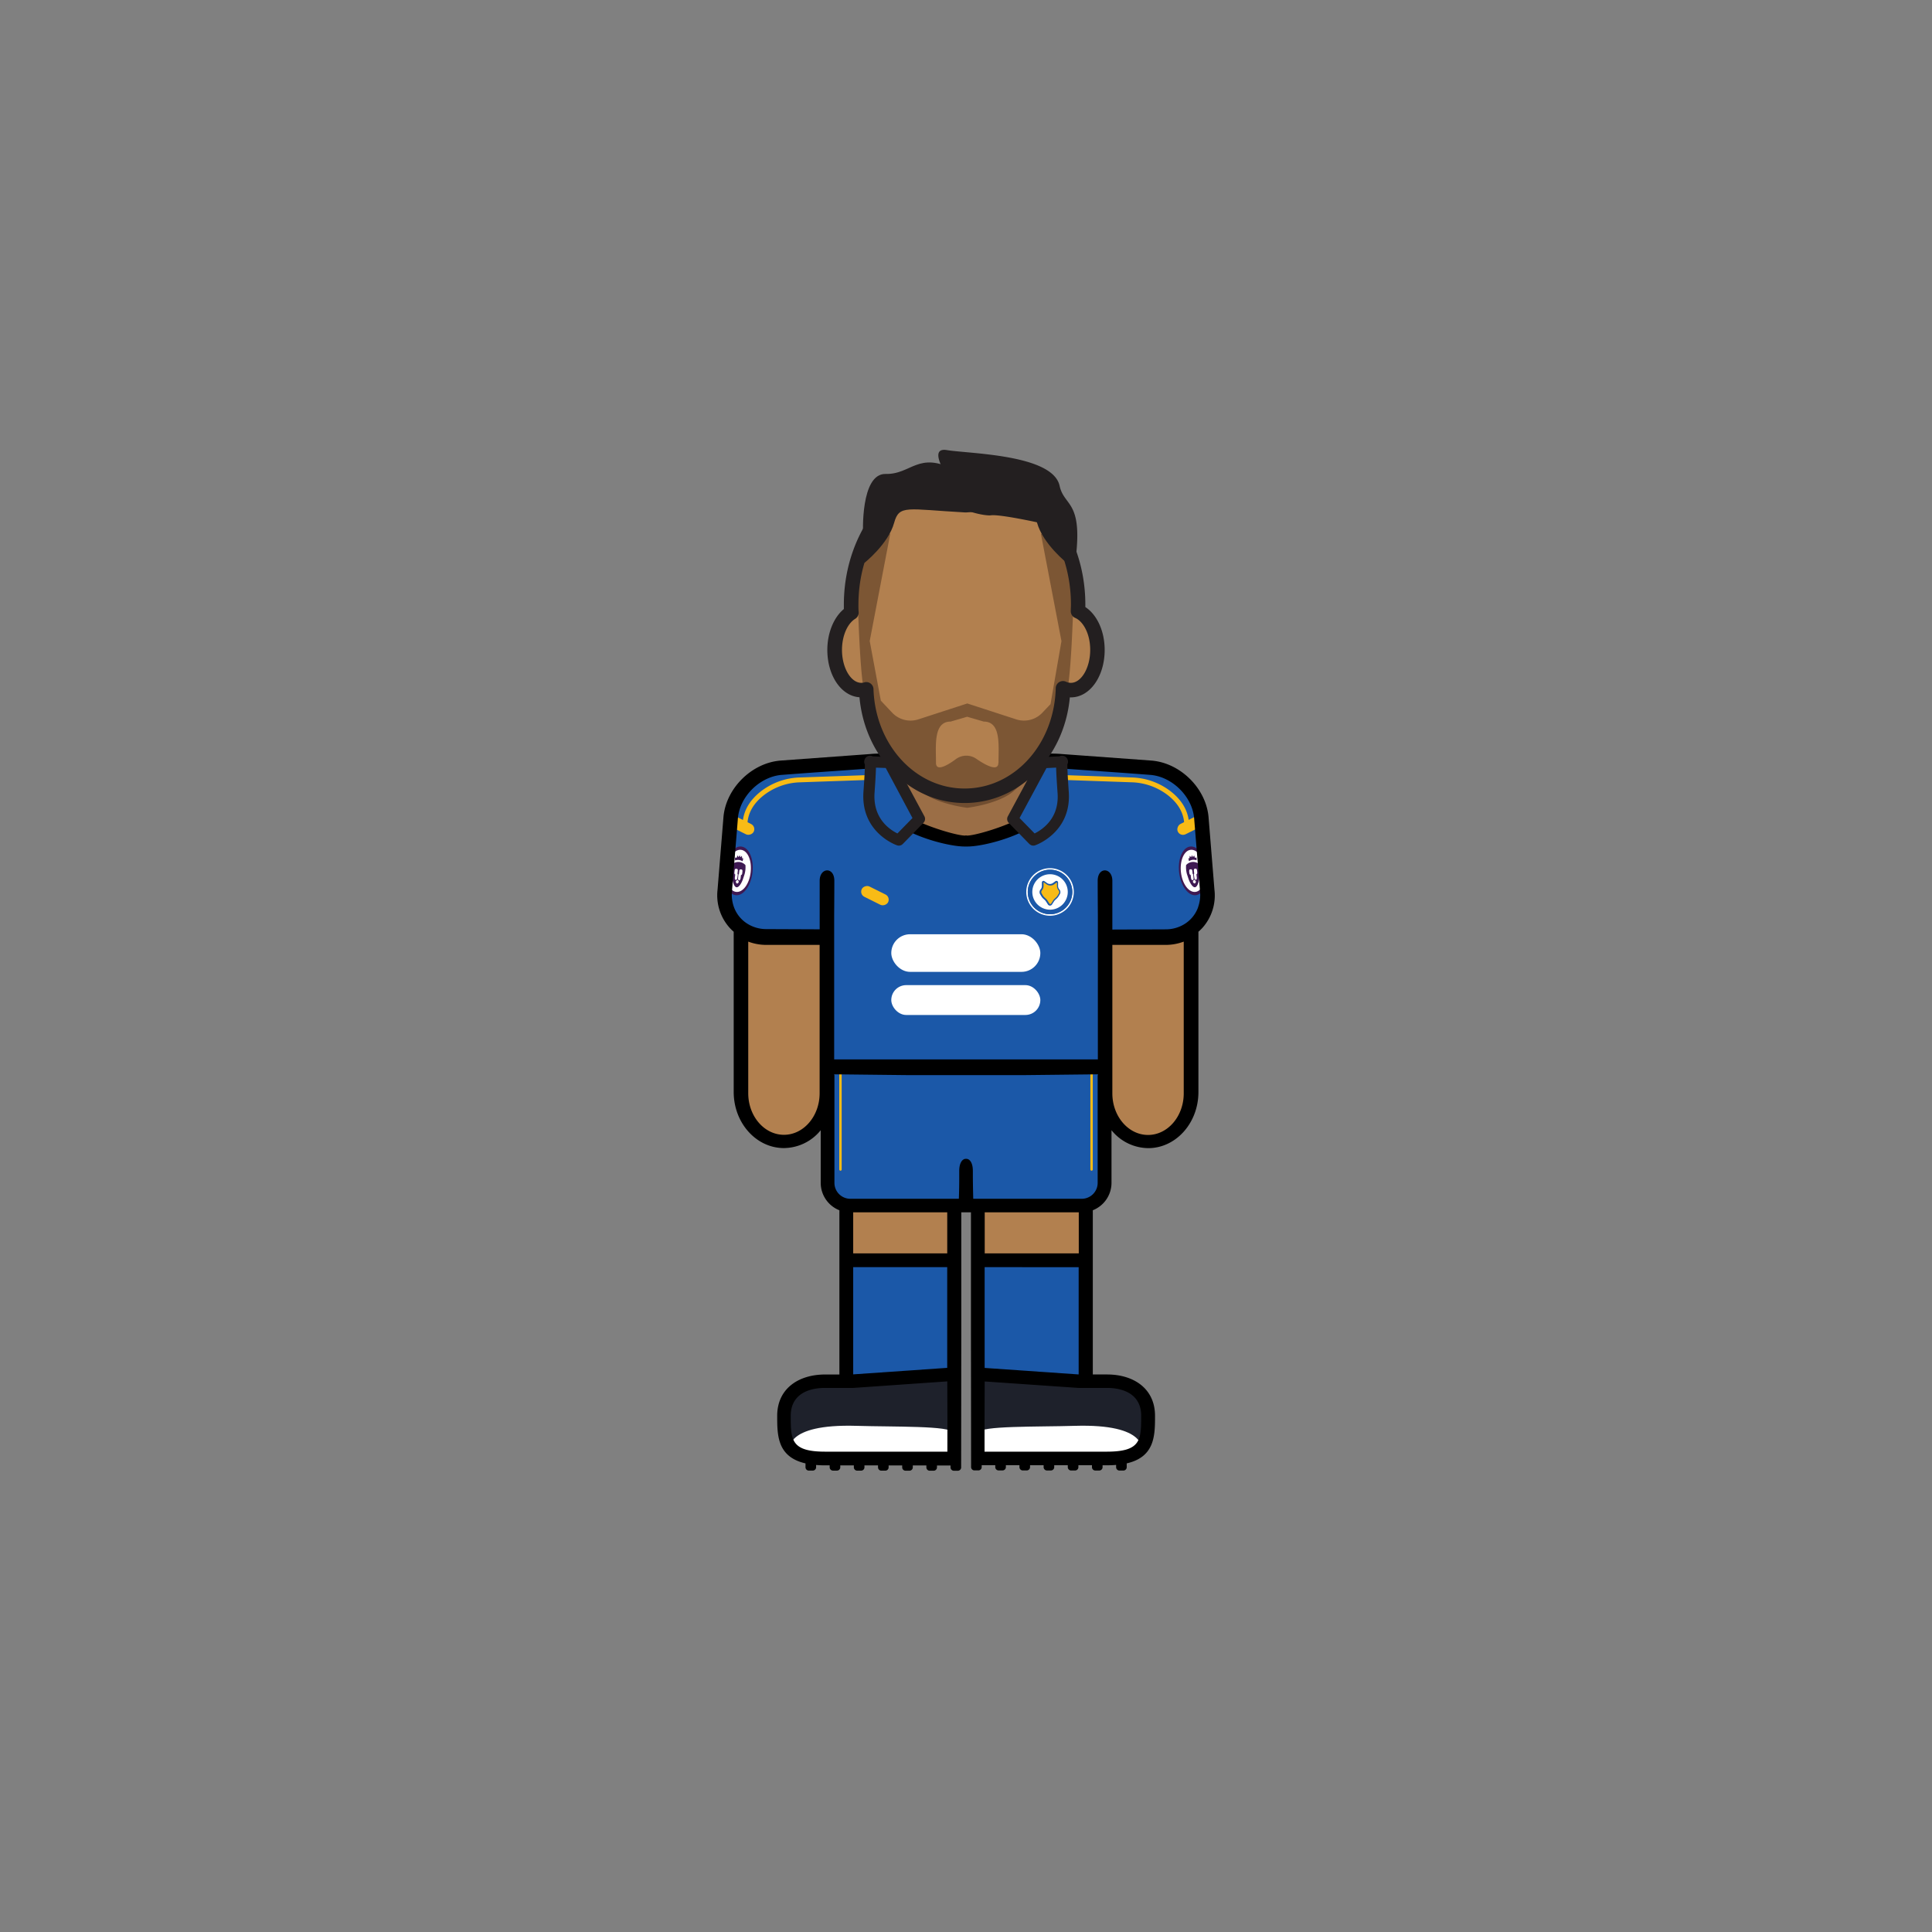 <svg id="player" xmlns="http://www.w3.org/2000/svg" viewBox="0 0 800 800"><rect x="0" y="0" width="800" height="800" fill="#808080" stroke="none"/><defs><clipPath id="clip-path"><path fill="none" d="M299.93 350.51H499.9v20.19H299.93z"/></clipPath><style>.cls-2{fill:#b2804f}.cls-3{fill:#1e212b}.cls-4{fill:#fff}.cls-5{fill:#1b58a8}.cls-6{fill:#f8bb16}.cls-7{clip-path:url(#clip-path)}.cls-8{fill:#3e1952}.cls-10{fill:#231f20}</style></defs><g id="skin"><path id="arm-left" class="cls-2" d="M305.93 382h36.78v72.4a18.39 18.39 0 01-18.39 18.39 18.39 18.39 0 01-18.39-18.39V382z"/><path id="arm-right" class="cls-2" d="M457.19 382H494v72.4a18.39 18.39 0 01-18.39 18.39 18.39 18.39 0 01-18.39-18.39V382h-.03z"/><path id="leg-left" class="cls-2" d="M349.88 492.02h45.67v45.67h-45.67z"/><path id="leg-right" class="cls-2" d="M404.78 492.02h45.67v45.67h-45.67z"/></g><g id="boots"><path id="left" class="cls-3" d="M395.33 570.04H372.5l-22.83 1.97h-12.5l-7.5 2.53-5.25 8.5v9.83l1.91 4.17 3.84 4.05 6.33 1.95h58.83v-33z"/><path id="right" class="cls-3" d="M404.61 570.27h22.83l22.83 1.97h12.5l7.5 2.53 5.25 8.5v9.83l-1.91 4.17-3.84 4.05-6.33 1.95h-58.83v-33z"/><path class="cls-4" d="M327 600.58s-2.67-11.08 27.7-10.17c15.32.46 39.2-.09 39.84 2.79 3.5 15.61-4.58 10.94-29.14 10.75s-38.4-3.37-38.4-3.37z" id="details"/><path class="cls-4" d="M472.7 600.58s2.67-11.08-27.7-10.17c-15.32.46-39.2-.09-39.84 2.79-3.5 15.61 4.58 10.94 29.14 10.75s38.4-3.37 38.4-3.37z" id="details-2" data-name="details"/></g><g id="socks"><g id="socks-2" data-name="socks"><path id="left-2" data-name="left" class="cls-5" d="M349.88 522h45.67v48.04h-45.67z"/><path id="right-2" data-name="right" class="cls-5" d="M404.38 522h45.67v48.04h-45.67z"/></g></g><g id="shorts"><path id="shorts-2" data-name="shorts" class="cls-5" d="M341.67 442.54h116.49v47a9.95 9.95 0 01-9.95 9.95h-96.6a9.95 9.95 0 01-9.95-9.95v-47h.01z"/><g id="details-3" data-name="details"><rect class="cls-6" x="347.52" y="442.5" width="1" height="42.27" rx=".5" ry=".5"/><rect class="cls-6" x="451.5" y="442.5" width="1" height="42.27" rx=".5" ry=".5"/></g></g><g id="shirt"><path id="shirt-2" data-name="shirt" class="cls-5" d="M369.5 314.8l-48.29 2.99-11.36 6.25-6.83 10.1-3.31 40.73 5.17 7.67 7.66 4.67h29.5l.17 54h114.83v-53.5l29.34-.17 7.01-4 6.99-10.5-3.4-37.33-6.83-11.84-9.77-6.08-49.84-2.99-1 21.24-6.5 6.5-11.16 3.48-11.88 2.02-15.46-3.17-11-5.66-3.66-3.84-.38-20.57z"/><g id="details-4" data-name="details"><g id="crest-leicster-16"><path class="cls-4" d="M434.8 360.12a9.22 9.22 0 11-9.22 9.22 9.23 9.23 0 019.22-9.22m0 16.56a7.34 7.34 0 10-7.34-7.34 7.35 7.35 0 007.34 7.34m0-17.18a9.84 9.84 0 109.84 9.84 9.85 9.85 0 00-9.84-9.84zm0 16.56a6.71 6.71 0 116.71-6.71 6.72 6.72 0 01-6.71 6.71z"/><circle class="cls-4" cx="434.8" cy="369.34" r="8.28"/><path class="cls-5" d="M434.8 378.56a9.22 9.22 0 119.22-9.22 9.23 9.23 0 01-9.22 9.22zm0-16.56a7.34 7.34 0 107.34 7.34 7.35 7.35 0 00-7.34-7.34z"/><path class="cls-6" d="M437.85 366.84v-1.44a.37.37 0 00-.59-.3l-1.08.77a2.39 2.39 0 01-2.76 0l-1.08-.77a.37.37 0 00-.59.3v1.44a2.46 2.46 0 01-.6 1.61 1.39 1.39 0 00-.15 1.62l.47.79a4.13 4.13 0 00.75.93l.65.6a3.26 3.26 0 01.54.64l.8 1.25a.75.75 0 001.26 0l.8-1.25a3.26 3.26 0 01.54-.64l.65-.6a4.13 4.13 0 00.75-.93l.47-.79a1.39 1.39 0 00-.15-1.62 2.46 2.46 0 01-.68-1.61z"/><path class="cls-5" d="M434.8 375a1.05 1.05 0 01-.89-.49l-.8-1.25a3 3 0 00-.48-.58l-.65-.6a4.44 4.44 0 01-.81-1l-.47-.79a1.7 1.7 0 01.18-2 2.14 2.14 0 00.53-1.41v-1.44a.68.68 0 011.08-.56l1.08.77a2.08 2.08 0 002.4 0l1.08-.77a.68.68 0 011.08.56v1.44a2.14 2.14 0 00.53 1.41 1.7 1.7 0 01.18 2l-.47.79a4.44 4.44 0 01-.81 1l-.65.6a3 3 0 00-.48.58l-.8 1.25a1.05 1.05 0 01-.83.49zm-2.68-9.64a.05.05 0 000 .05v1.44a2.77 2.77 0 01-.68 1.82 1.08 1.08 0 00-.11 1.26l.47.79a3.81 3.81 0 00.69.86l.65.6a3.57 3.57 0 01.59.7l.8 1.25a.43.43 0 00.73 0l.8-1.25a3.57 3.57 0 01.59-.7l.65-.6a3.81 3.81 0 00.69-.86l.47-.79a1.08 1.08 0 00-.11-1.26 2.77 2.77 0 01-.68-1.82v-1.44a.06.06 0 00-.09 0l-1.08.77a2.71 2.71 0 01-3.12 0l-1.08-.77z"/></g><g id="sponsor-king-power"><rect class="cls-4" x="369.06" y="386.85" width="61.72" height="15.58" rx="7.79" ry="7.79"/><rect class="cls-4" x="369.06" y="407.92" width="61.72" height="12.36" rx="6.18" ry="6.18"/></g><g class="cls-7" id="logo-pl-ready-16"><g class="cls-7"><path class="cls-4" d="M499.4 360c.61 5.19-1.3 9.68-4.27 10s-5.87-3.57-6.48-8.76 1.3-9.68 4.27-10 5.87 3.57 6.48 8.76"/><path class="cls-8" d="M495.2 370.68c-3.18.37-6.29-3.84-6.95-9.4s1.4-10.37 4.58-10.75 6.29 3.84 6.95 9.39-1.4 10.38-4.58 10.75m-2.2-18.78c-2.75.32-4.53 4.5-4 9.3s3.26 8.45 6 8.13 4.53-4.49 4-9.3-3.26-8.45-6-8.13"/><path class="cls-8" d="M495.31 355.18v-.1h-.09l-.28.11h-.13l-.34-.93h-.06l-.33.57h-.13l-.39-.66a.07.07 0 00-.05 0l-.23.73h-.13l-.45-.48h-.06l-.08.69v.29h-.45v.22l.17.7v.2h.15a4.2 4.2 0 011.4-.49 3.75 3.75 0 011.51.15h.14v-1.09zm.97 2.43a3.91 3.91 0 00-5.14.6 10.81 10.81 0 00.34 3.71l.66 2c.54 1.61 1.68 3.58 2.68 3.47s1.66-2.3 1.81-4l.18-2.1a10.78 10.78 0 00-.53-3.69m-3.11 6l-.15-1.32c-.24 0-.47-.29-.52-.7l-.09-.79c0-.42.1-.78.34-.8l.45-.05c.24 0 .47.29.52.7l.12 1a.66.66 0 00.23.46c.09.86.18 1.88.18 1.9l-.4.51c-.31 0-.61-.37-.67-.91m1.56 2.19h-.19c-.18 0-.41-.26-.56-.54a.4.4 0 010-.34 3.35 3.35 0 01.36-.56.18.18 0 01.28 0 3.44 3.44 0 01.48.46.41.41 0 01.06.34c-.08.3-.24.64-.42.66m1-4.6c0 .42-.1.78-.34.8l.16 1.32c.06.54-.13 1-.44 1l-.51-.41s-.15-1-.27-1.89a.67.67 0 00.12-.51l-.12-1c0-.42.1-.78.34-.8l.45-.05c.24 0 .47.29.52.7z"/><path class="cls-4" d="M300.44 360c-.61 5.19 1.3 9.68 4.27 10s5.87-3.57 6.48-8.76-1.3-9.68-4.27-10-5.87 3.57-6.48 8.76"/><path class="cls-8" d="M300.05 359.93c.65-5.55 3.77-9.77 6.95-9.39s5.23 5.19 4.58 10.75-3.77 9.77-6.94 9.39-5.23-5.19-4.58-10.75m.78.09c-.56 4.81 1.21 9 4 9.3s5.45-3.32 6-8.13-1.21-9-4-9.3-5.45 3.32-6 8.13"/><path class="cls-8" d="M304.53 355.18v-.1h.09l.28.11h.13l.34-.93h.06l.33.57h.13l.39-.66a.07.07 0 01.05 0l.23.73h.13l.45-.48h.06l.08.69v.29h.44v.28l-.17.7v.2h-.15a4.2 4.2 0 00-1.4-.49 3.75 3.75 0 00-1.51.15h-.14v-1.18M303 361.3l.18 2.1c.15 1.69.8 3.88 1.81 4s2.15-1.85 2.68-3.47l.66-2a10.84 10.84 0 00.34-3.71 3.92 3.92 0 00-5.15-.6 10.81 10.81 0 00-.53 3.69m3 3.25l-.4-.51s.09-1 .18-1.9a.66.66 0 00.23-.46l.12-1c0-.42.28-.73.52-.7l.45.05c.24 0 .39.39.34.8l-.09.79c0 .42-.28.73-.52.7l-.16 1.32c-.06.54-.36.94-.67.91m-1.31.63a.41.41 0 01.07-.34 3.4 3.4 0 01.48-.46.18.18 0 01.28 0 3.41 3.41 0 01.36.56.41.41 0 010 .34c-.15.28-.38.56-.56.54h-.19c-.18 0-.34-.35-.42-.66m-.5-4.73c0-.42.28-.73.52-.7l.45.05c.24 0 .39.39.34.8l-.12 1a.66.66 0 00.12.51c-.12.86-.26 1.87-.27 1.89l-.51.41c-.31 0-.51-.5-.44-1l.16-1.32c-.24 0-.39-.39-.34-.8z"/></g></g><rect class="cls-6" x="304.26" y="335.58" width="4.76" height="12.18" rx="2.38" ry="2.38" transform="rotate(-63.52 306.653 341.676)" id="brand-puma"/><rect class="cls-6" x="359.9" y="364.75" width="4.76" height="12.18" rx="2.38" ry="2.38" transform="rotate(-63.52 362.309 370.846)" id="brand-puma-2" data-name="brand-puma"/><rect class="cls-6" x="490.82" y="335.58" width="4.76" height="12.18" rx="2.38" ry="2.38" transform="rotate(-116.48 493.186 341.676)" id="brand-puma-3" data-name="brand-puma"/><path class="cls-6" d="M308.48 343.2a1 1 0 01-1-1c-.1-5.56 2.41-10.4 7.44-14.4a27.6 27.6 0 0116.35-5.87l37.73-1.31a1 1 0 01.07 2l-37.71 1.32a25.69 25.69 0 00-15.21 5.45c-4.52 3.59-6.77 7.89-6.68 12.79a1 1 0 01-1 1zm182.88 0a1 1 0 001-1c.1-5.56-2.41-10.4-7.44-14.4a27.6 27.6 0 00-16.35-5.87l-37.71-1.32a1 1 0 00-.07 2l37.71 1.32a25.69 25.69 0 0115.21 5.45c4.52 3.59 6.77 7.89 6.68 12.79a1 1 0 001 1z"/></g></g><path id="neck" fill="#9b6e46" d="M427.63 340.26l-27.59 8.62-28.6-9.62-1.92-23.62h61.04l-2.93 24.62z"/><path d="M502.88 368.43l-2.47-30.36c-1.19-11.87-11.83-22.25-23.72-23.14l-37.14-2.71c-4.07-.45-20.52-.09-39.55.53-19-.62-35.48-1-39.55-.53l-37.14 2.71c-11.89.89-22.53 11.27-23.72 23.14l-2.47 30.36a20.15 20.15 0 005 15.74 19.92 19.92 0 001.69 1.64v66.36c0 12.81 9.32 23.22 20.78 23.22a19.8 19.8 0 0015.25-7.39v21.79a12.23 12.23 0 007.74 11.36v68h-5.93c-10.93 0-19.83 5.8-19.83 17.11 0 8.06 0 17 11.72 19.7v1.6a1.38 1.38 0 001.38 1.38h1.63a1.38 1.38 0 001.38-1.37v-.95c1.16.09 2.39.15 3.73.15h1.89v.8a1.38 1.38 0 001.38 1.38h1.63a1.38 1.38 0 001.38-1.37v-.8h5.62v.8a1.38 1.38 0 001.38 1.38h1.63a1.38 1.38 0 001.38-1.37v-.8h5.62v.8a1.38 1.38 0 001.38 1.38h1.63a1.38 1.38 0 001.38-1.37v-.8h5.62v.8a1.38 1.38 0 001.38 1.38h1.63a1.38 1.38 0 001.38-1.37v-.8h5.62v.8a1.38 1.38 0 001.38 1.38h1.63a1.38 1.38 0 001.38-1.37v-.8h5.62v.8a1.38 1.38 0 001.38 1.38h1.63a1.38 1.38 0 001.38-1.37v-.81l.06-55.45V502h4v49.21l.06 54.67v1.6a1.38 1.38 0 001.38 1.38h1.63a1.38 1.38 0 001.38-1.37v-.8h5.62v.8a1.38 1.38 0 001.38 1.38h1.63a1.38 1.38 0 001.38-1.37v-.8h5.62v.8a1.38 1.38 0 001.38 1.38h1.63a1.38 1.38 0 001.38-1.37v-.8h5.62v.8a1.38 1.38 0 001.38 1.38h1.63a1.38 1.38 0 001.38-1.37v-.8h5.62v.8a1.38 1.38 0 001.38 1.38h1.63a1.38 1.38 0 001.38-1.37v-.8h5.62v.8a1.38 1.38 0 001.38 1.38h1.63a1.38 1.38 0 001.38-1.37v-.8h1.89c1.33 0 2.57-.05 3.72-.15v.95a1.38 1.38 0 001.38 1.38h1.63a1.38 1.38 0 001.38-1.37v-1.6c11.71-2.68 11.72-11.64 11.72-19.7 0-11.3-8.89-17.11-19.83-17.11h-5.93v-68a12.23 12.23 0 007.74-11.36V468a19.8 19.8 0 0015.21 7.42c11.46 0 20.78-10.42 20.78-23.22v-66.39a19.92 19.92 0 001.69-1.64 20.15 20.15 0 004.95-15.74zm-130.49-46.18c3.46 1.84 15.64 2.07 27.61 1.79 12 .28 24.15 0 27.61-1.79V334c0 4.8-22.42 12-27.23 12l-.38-.08-.38.08c-4.8 0-27.23-7.19-27.23-12zm-33 75.43v55c0 9.5-6.63 17.22-14.78 17.22s-14.78-7.73-14.78-17.22V389.9a21.08 21.08 0 007.47 1.36h22.09zm52.9 203.42h-50.64c-14.22 0-14.22-5-14.22-14.89 0-8.21 6.38-11.5 14.22-11.5h11.67l38.93-2.71.06 15.37zm-38.74-76.4h38.67v41.7l-38.67 2.68h-.26V524.7zm-.26-5.74V502h38.94v17h-38.91zm104.77 55.75h.26c7.84 0 14.22 3.29 14.22 11.5 0 9.91 0 14.89-14.22 14.89h-50.64v-13.7l.06-15.37 38.93 2.69h11.42zm-11.67-50h.26v44.4h-.26l-38.67-2.68V524.7zM407.75 519v-17h38.95v17h-38.95zm46.84-73.77h-.07v44.58a6.6 6.6 0 01-6.58 6.58H403s-.11-3.73-.16-8.75v-2.79c0-3.51-1.41-5.09-2.82-5-1.41-.09-2.82 1.49-2.82 5v2.79c0 5-.16 8.75-.16 8.75H352.1a6.6 6.6 0 01-6.58-6.58v-44.63h-.07v-.33l30.24.33h48.69l30.24-.33zm35.57 7.51c0 9.5-6.63 17.22-14.78 17.22s-14.78-7.73-14.78-17.22v-61.48h22.09a21.08 21.08 0 007.47-1.36zm6-77.21a13.53 13.53 0 01-6 7.29 14.69 14.69 0 01-7.47 2l-22.09.09v-20.19c0-5.56-6.07-5.94-6.07 0s.07 14.37.07 14.37v59.59H345.41v-59.61s.07-8.46.07-14.37-6.07-5.54-6.07 0v20.11l-22.09-.09a14.69 14.69 0 01-7.47-2 13.53 13.53 0 01-6-7.29 14.89 14.89 0 01-.75-6.46l2.47-30.36c.89-9 9.23-17.08 18.2-17.75l11.12-.83 32.22-2.29c.68.54.48 17.49.48 17.49 0 8.43 23.34 15.29 31.77 15.29h1.3c8.43 0 31.77-6.86 31.77-15.29 0 0-.2-16.95.48-17.49l32.22 2.29 11.12.83c9 .67 17.3 8.8 18.2 17.75L496.9 369a14.89 14.89 0 01-.75 6.48z" id="border"/><g id="collars"><g id="shirt-collars"><path class="cls-5" d="M380.74 339.13l-8.52 8.72s-13.49-4.45-12.38-19.85.31-12.55.31-12.55l8 .36z"/><path class="cls-10" d="M372.21 350.16a2.3 2.3 0 01-.72-.12c-.15 0-15.17-5.21-13.95-22.22.52-7.2.6-10.12.58-11.29a2.31 2.31 0 01-.19-1.72 2.41 2.41 0 012.74-1.86 2.64 2.64 0 01.73.23l6.88.31a2.31 2.31 0 011.93 1.21l12.56 23.3a2.31 2.31 0 01-.38 2.71l-8.52 8.72a2.31 2.31 0 01-1.66.73zm-9.49-32.29c-.05 2.19-.25 5.65-.58 10.29-.41 5.66 1.29 10.33 5 13.86a18.58 18.58 0 004.47 3.09l6.23-6.38L366.76 318z"/></g><g id="shirt-collars-2" data-name="shirt-collars"><path class="cls-5" d="M419.35 339.13l8.52 8.72s13.48-4.45 12.37-19.86-.31-12.55-.31-12.55l-8 .36z"/><path class="cls-10" d="M426.22 349.46l-8.52-8.72a2.31 2.31 0 01-.38-2.71l12.56-23.33a2.31 2.31 0 011.93-1.21l6.88-.31a2.64 2.64 0 01.73-.23 2.41 2.41 0 012.74 1.86 2.31 2.31 0 01-.19 1.72c0 1.16.07 4.08.58 11.29 1.23 17-13.8 22.17-13.95 22.22a2.31 2.31 0 01-2.37-.58zm7.1-31.41l-11.14 20.68 6.23 6.38a18.58 18.58 0 004.49-3.11c3.76-3.53 5.46-8.2 5-13.86-.33-4.64-.53-8.1-.58-10.29z"/></g></g><g id="head"><path id="skin-2" data-name="skin" class="cls-2" d="M446.38 253.1c0-.91.08-1.81.08-2.73 0-30.51-21.06-55.25-47-55.25s-47 24.74-47 55.25c0 1.11 0 2.21.1 3.31-4 2.46-6.9 8.44-6.9 15.43 0 9.19 4.93 16.64 11 16.64a7.47 7.47 0 002.1-.31c.82 24.5 18.74 44.08 40.73 44.08s40.12-19.81 40.74-44.5a7.65 7.65 0 003.25.74c6.08 0 11-7.45 11-16.64-.05-7.65-3.48-14.06-8.1-16.02z"/><path d="M445 228.54l-14-7.6 8.53 44.54-4.53 26.08-3.38 3.56a10.48 10.48 0 01-10.84 2.75l-20.25-6.58-20.25 6.58a10.48 10.48 0 01-10.84-2.75l-4.71-5-4.6-24.68 8.53-44.55-14 7.6s.88 54 3.63 59.13a10 10 0 002.56 3.2c0 2.24 0 5.19.13 8.67.32 8.13 14.3 23 20.55 28.25s19 6.75 19 6.75 12.79-1.5 19-6.75 20.23-20.12 20.55-28.25c.17-4.28.16-7.74.11-10.08a12 12 0 001.17-1.8c2.81-5.07 3.64-59.07 3.64-59.07zm-31.59 87.31c0 4.15-6.09.46-9.18-1.67a7.19 7.19 0 00-4.1-1.27 7.24 7.24 0 00-4.32 1.43c-2.9 2.15-8.24 5.56-8.24 1.51 0-7.18-1.12-17.06 6.06-17.06l6.86-2 6.86 2c7.23 0 6.11 9.88 6.11 17.06z" fill="#472d1b" opacity=".5"/><path class="cls-10" d="M427.33 204.71c-7.85-8.12-24.79-9.42-27.33-9.57h-.33c-2.54.15-19.48 1.45-27.33 9.57-8.5 8.79-17.08 12.35-14.5 28.45 0 0 10-7.86 12.41-16.7 2.12-7.59 5.19-5.6 29.42-4.27h.33c24.23-1.33 27.3-3.32 29.42 4.27 2.46 8.84 12.41 16.7 12.41 16.7 2.58-16.1-6-19.66-14.5-28.45z"/><path class="cls-10" d="M399.42 332.51c-22.68 0-41.28-19-43.53-43.79-7.52-.49-13.31-8.93-13.31-19.61 0-7 2.64-13.45 6.84-16.92v-1.82c0-32.12 22.45-58.25 50-58.25s50 26.13 50 58.25v1c4.85 3.17 8 10 8 17.76 0 11-6.15 19.64-14 19.64H443c-2.3 24.79-20.83 43.74-43.58 43.74zm-40.73-50.08a3 3 0 013 2.9c.77 23.09 17.35 41.18 37.73 41.18 20.58 0 37.15-18.26 37.74-41.58a3 3 0 014.27-2.64 4.68 4.68 0 002 .46c4.34 0 8-6.24 8-13.64 0-7-3.13-11.94-6.21-13.24a3 3 0 01-1.83-2.89v-.18c0-.8.07-1.61.07-2.42 0-28.81-19.75-52.25-44-52.25s-44 23.44-44 52.25c0 .92 0 1.89.09 3.16a3 3 0 01-1.44 2.71c-3.27 2-5.46 7.16-5.46 12.86 0 7.39 3.67 13.64 8 13.64a4.49 4.49 0 001.26-.19 3 3 0 01.78-.13z"/><path class="cls-10" d="M357.37 221.17s-1.2-25.17 9.38-24.92 13.5-9.58 28.5-1.67c0 0-28.25 13.2-30.33 19.56s-6.6 9.53-7.55 7.03z"/><path class="cls-10" d="M393.63 199.5s-10.37-14.62-1.5-13.12 43.77 1.7 46.63 14.79c2 9.19 10.58 5.59 6 34.83 0 0-4.25-11-7.37-14.5a20.46 20.46 0 00-6.94-5s-16.36-3.62-20.12-3.12-24.58-4.38-16.7-13.88z"/></g></svg>